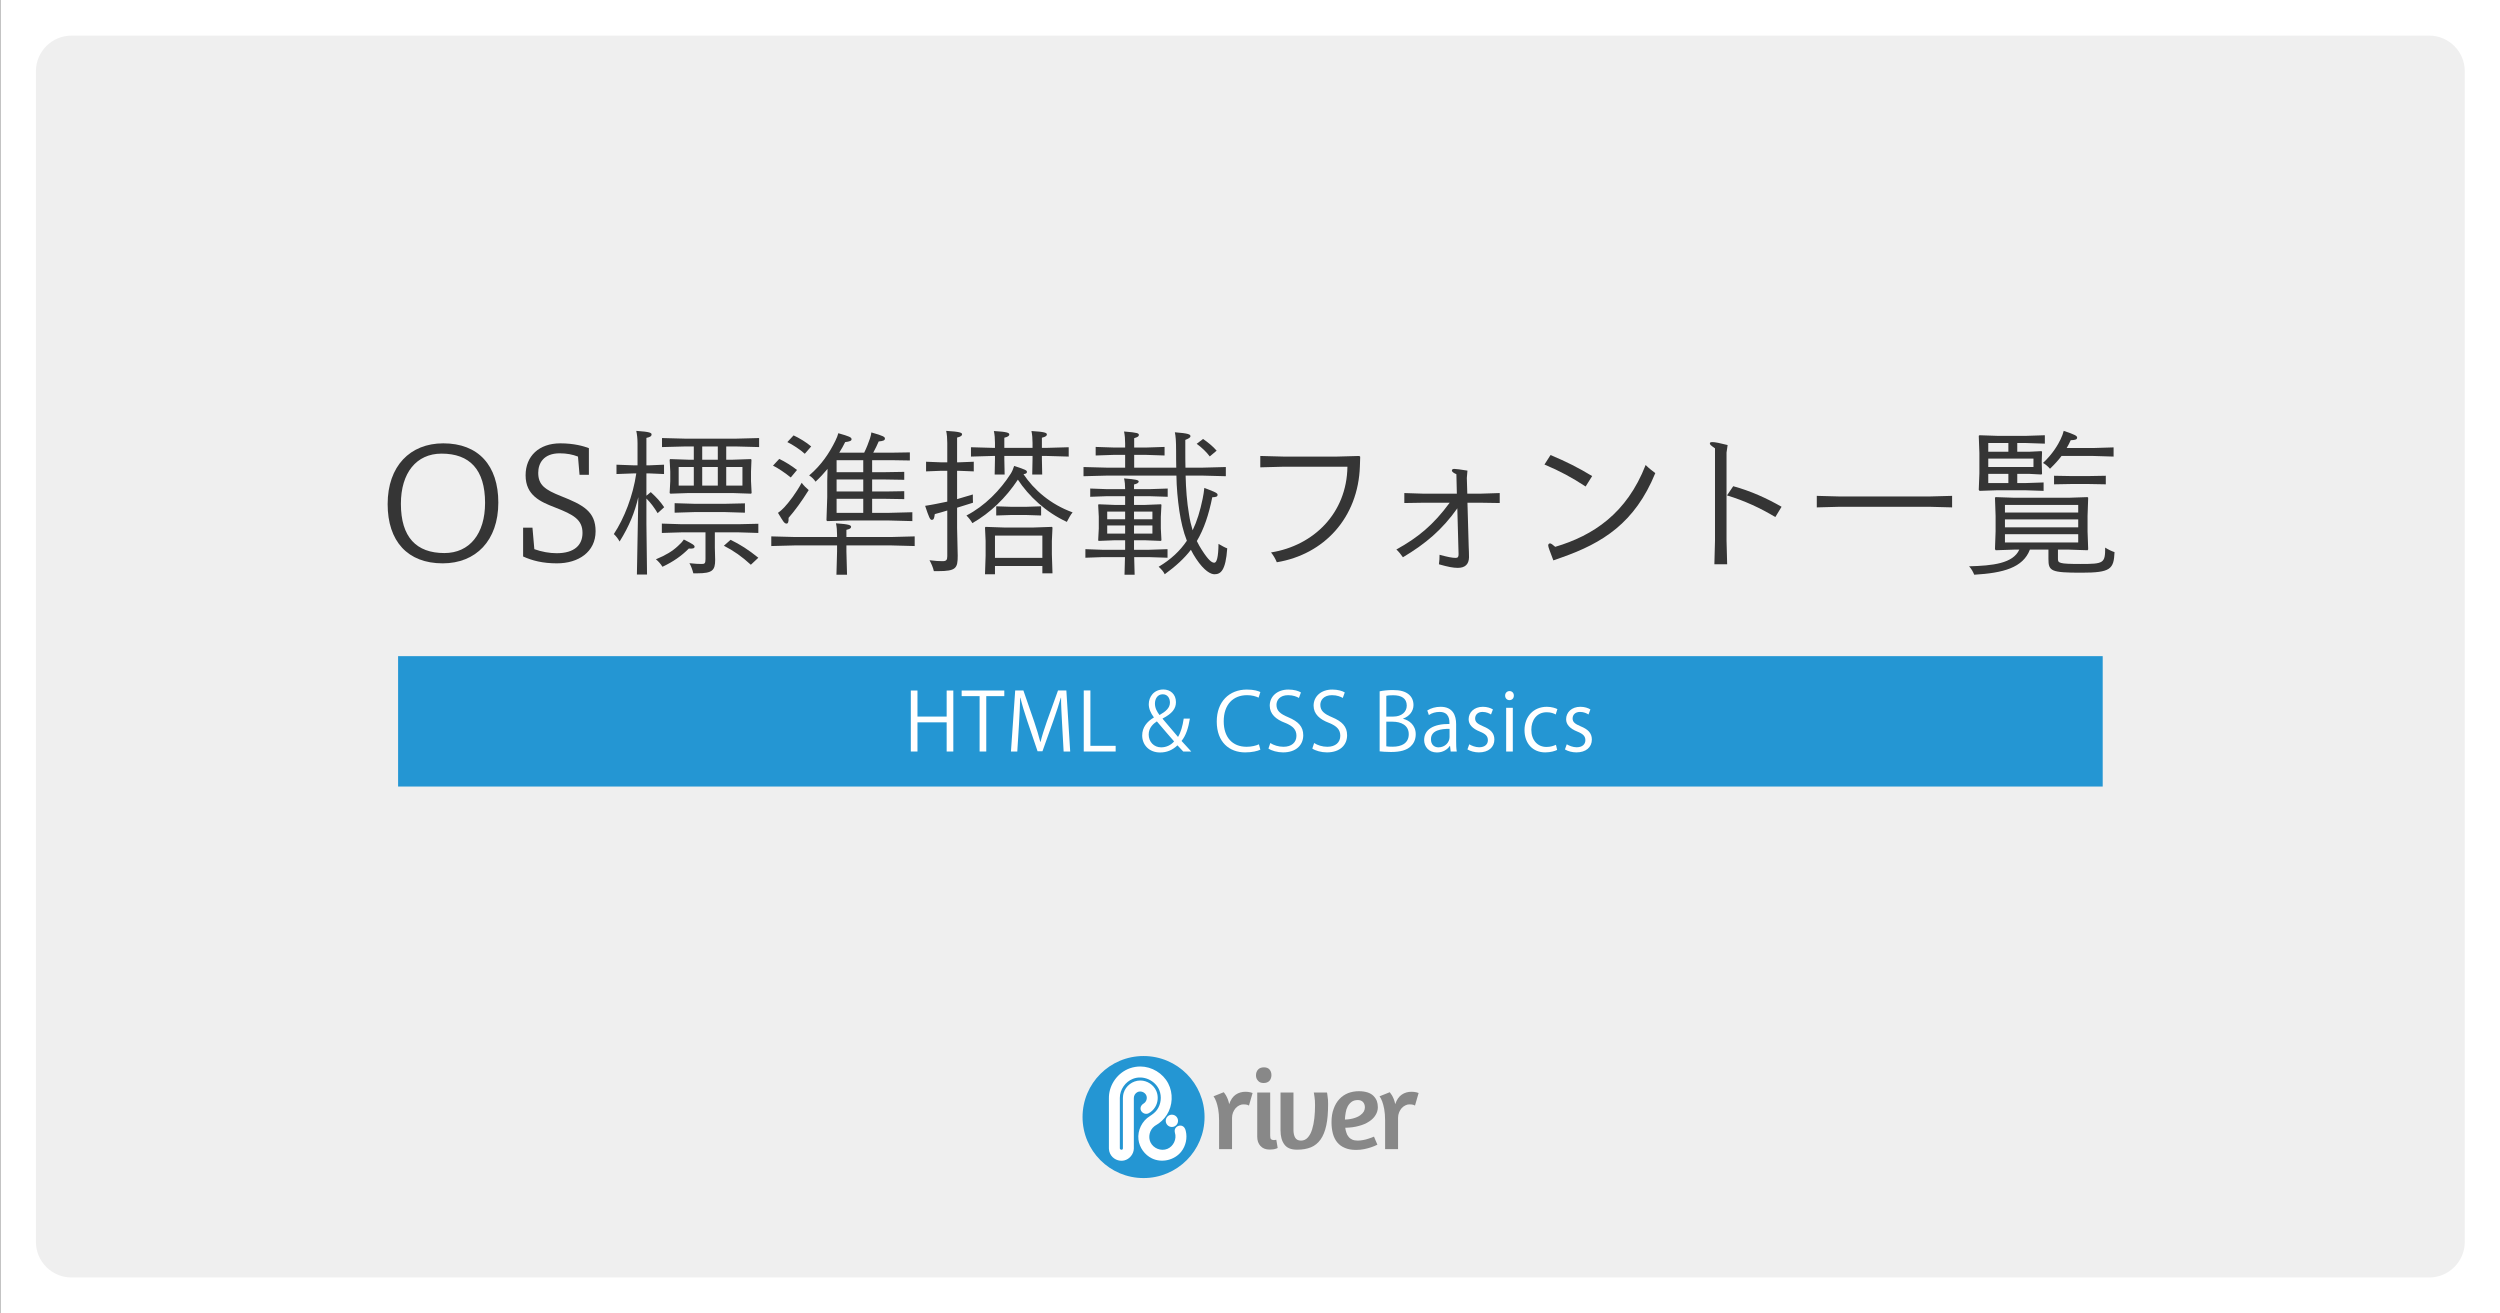 <?xml version="1.0" encoding="UTF-8" standalone="no"?> <svg xmlns="http://www.w3.org/2000/svg" xmlns:xlink="http://www.w3.org/1999/xlink" xmlns:serif="http://www.serif.com/" width="1123" height="590" viewBox="0 0 1123 590" version="1.1" xml:space="preserve" style="fill-rule:evenodd;clip-rule:evenodd;stroke-linejoin:round;stroke-miterlimit:2;"><rect x="0" y="0" width="1123" height="590" fill="#808080" stroke="none"/><g transform="matrix(1,0,0,1,-1300,0)"><g id="preinstalled-fonts-by-os" transform="matrix(1.404,0,0,1.229,106.813,0)"><rect x="850" y="0" width="800" height="480" style="fill:white;"></rect><g><g transform="matrix(0.995,0,0,1.002,454.386,3.998)"><path d="M1190,21.989C1190,14.82 1184.87,9 1178.55,9L420.454,9C414.132,9 409,14.82 409,21.989L409,449.011C409,456.18 414.132,462 420.454,462L1178.55,462C1184.87,462 1190,456.18 1190,449.011L1190,21.989Z" style="fill:rgb(239,239,239);"></path></g><g transform="matrix(1.076,0,0,1.229,428.851,-54.306)"><g transform="matrix(46.351,0,0,46.351,503.281,211.261)"><path d="M0.427,-0.76C0.214,-0.76 0.07,-0.614 0.07,-0.37C0.07,-0.132 0.198,0.01 0.423,0.01C0.636,0.01 0.78,-0.136 0.78,-0.38C0.78,-0.618 0.652,-0.76 0.427,-0.76ZM0.434,-0.056C0.254,-0.056 0.155,-0.158 0.155,-0.372C0.155,-0.57 0.254,-0.694 0.416,-0.694C0.596,-0.694 0.695,-0.592 0.695,-0.378C0.695,-0.18 0.596,-0.056 0.434,-0.056Z" style="fill:rgb(53,53,53);fill-rule:nonzero;"></path></g><g transform="matrix(46.351,0,0,46.351,543.607,211.261)"><path d="M0.431,-0.558L0.491,-0.558L0.491,-0.729C0.458,-0.742 0.394,-0.76 0.308,-0.76C0.171,-0.76 0.085,-0.678 0.085,-0.555C0.085,-0.426 0.18,-0.385 0.273,-0.349C0.394,-0.302 0.45,-0.27 0.45,-0.185C0.45,-0.109 0.4,-0.055 0.284,-0.055C0.239,-0.055 0.188,-0.064 0.141,-0.081L0.129,-0.219L0.069,-0.219L0.069,-0.034C0.126,-0.008 0.194,0.01 0.286,0.01C0.424,0.01 0.534,-0.063 0.534,-0.196C0.534,-0.323 0.454,-0.365 0.313,-0.421C0.21,-0.462 0.166,-0.492 0.166,-0.571C0.166,-0.632 0.2,-0.696 0.304,-0.696C0.349,-0.696 0.388,-0.688 0.421,-0.675L0.431,-0.558Z" style="fill:rgb(53,53,53);fill-rule:nonzero;"></path></g><g transform="matrix(46.351,0,0,46.351,572.391,211.261)"><path d="M0.794,-0.441L0.91,-0.437L0.914,-0.441L0.91,-0.518L0.91,-0.579L0.913,-0.655L0.909,-0.659L0.793,-0.655L0.751,-0.655L0.751,-0.74L0.812,-0.74L0.962,-0.736L0.962,-0.794L0.812,-0.79L0.489,-0.79L0.339,-0.794L0.339,-0.736L0.489,-0.74L0.543,-0.74L0.543,-0.655L0.508,-0.655L0.392,-0.659L0.388,-0.655L0.392,-0.579L0.392,-0.517L0.388,-0.441L0.393,-0.437L0.508,-0.441L0.794,-0.441ZM0.543,-0.489L0.446,-0.489L0.446,-0.608L0.543,-0.608L0.543,-0.489ZM0.751,-0.489L0.751,-0.608L0.855,-0.608L0.855,-0.489L0.751,-0.489ZM0.597,-0.655L0.597,-0.74L0.697,-0.74L0.697,-0.655L0.597,-0.655ZM0.597,-0.608L0.697,-0.608L0.697,-0.489L0.597,-0.489L0.597,-0.608ZM0.178,0.082L0.243,0.082L0.239,-0.242L0.239,-0.406C0.268,-0.377 0.289,-0.348 0.311,-0.312L0.353,-0.35C0.328,-0.387 0.305,-0.412 0.267,-0.447L0.239,-0.424L0.239,-0.567L0.26,-0.567L0.352,-0.563L0.352,-0.623L0.26,-0.619L0.239,-0.619L0.239,-0.795C0.263,-0.8 0.272,-0.806 0.272,-0.817C0.272,-0.827 0.263,-0.834 0.174,-0.84C0.179,-0.816 0.182,-0.79 0.182,-0.761L0.182,-0.619L0.155,-0.619L0.047,-0.623L0.047,-0.563L0.155,-0.567L0.174,-0.567C0.153,-0.423 0.097,-0.279 0.03,-0.178C0.045,-0.164 0.057,-0.148 0.067,-0.13C0.13,-0.231 0.164,-0.317 0.187,-0.415L0.178,0.082ZM0.55,-0.319L0.741,-0.319L0.871,-0.315L0.871,-0.375L0.741,-0.372L0.55,-0.372L0.42,-0.376L0.42,-0.315L0.55,-0.319ZM0.736,-0.103C0.8,-0.07 0.851,-0.034 0.909,0.019L0.957,-0.026C0.891,-0.079 0.842,-0.11 0.779,-0.141L0.736,-0.103ZM0.678,-0.189L0.827,-0.189L0.957,-0.185L0.957,-0.244L0.827,-0.241L0.468,-0.241L0.338,-0.245L0.338,-0.185L0.468,-0.189L0.618,-0.189L0.618,-0.018C0.618,0.01 0.613,0.014 0.594,0.014C0.571,0.014 0.553,0.013 0.515,0.009C0.526,0.028 0.534,0.051 0.54,0.074L0.565,0.074C0.662,0.074 0.68,0.055 0.68,-0.012L0.678,-0.091L0.678,-0.189ZM0.441,-0.101C0.406,-0.068 0.363,-0.042 0.3,-0.016C0.316,-0.003 0.33,0.013 0.342,0.032C0.41,-0 0.465,-0.038 0.511,-0.085C0.536,-0.083 0.548,-0.086 0.548,-0.097C0.548,-0.106 0.537,-0.114 0.479,-0.143C0.469,-0.128 0.46,-0.118 0.441,-0.101Z" style="fill:rgb(53,53,53);fill-rule:nonzero;"></path></g><g transform="matrix(46.351,0,0,46.351,618.743,211.261)"><path d="M0.687,-0.314L0.687,-0.404L0.773,-0.404L0.893,-0.402L0.893,-0.453L0.773,-0.451L0.687,-0.451L0.687,-0.528L0.773,-0.528L0.893,-0.526L0.893,-0.577L0.773,-0.575L0.687,-0.575L0.687,-0.652L0.809,-0.652L0.929,-0.65L0.929,-0.702L0.809,-0.7L0.694,-0.7C0.708,-0.725 0.718,-0.747 0.729,-0.772C0.759,-0.775 0.769,-0.779 0.769,-0.791C0.769,-0.801 0.76,-0.808 0.682,-0.83C0.681,-0.819 0.678,-0.806 0.673,-0.791C0.664,-0.765 0.652,-0.732 0.636,-0.7L0.476,-0.7C0.491,-0.723 0.503,-0.746 0.514,-0.768C0.541,-0.771 0.555,-0.776 0.555,-0.786C0.555,-0.799 0.54,-0.805 0.47,-0.825C0.467,-0.812 0.46,-0.794 0.451,-0.776C0.413,-0.699 0.363,-0.622 0.283,-0.554C0.3,-0.544 0.315,-0.528 0.324,-0.514C0.351,-0.539 0.377,-0.567 0.401,-0.596L0.399,-0.519L0.399,-0.415L0.394,-0.266L0.399,-0.261L0.544,-0.265L0.795,-0.265L0.945,-0.261L0.945,-0.318L0.795,-0.314L0.687,-0.314ZM0.63,-0.314L0.459,-0.314L0.459,-0.404L0.63,-0.404L0.63,-0.314ZM0.459,-0.451L0.459,-0.528L0.63,-0.528L0.63,-0.451L0.459,-0.451ZM0.459,-0.575L0.459,-0.652L0.63,-0.652L0.63,-0.575L0.459,-0.575ZM0.462,-0.105L0.462,-0.065L0.458,0.083L0.526,0.083L0.522,-0.065L0.522,-0.105L0.81,-0.105L0.96,-0.101L0.96,-0.163L0.81,-0.159L0.522,-0.159L0.522,-0.205C0.543,-0.21 0.552,-0.215 0.552,-0.224C0.552,-0.234 0.542,-0.241 0.455,-0.247C0.46,-0.223 0.462,-0.201 0.462,-0.172L0.462,-0.159L0.19,-0.159L0.04,-0.163L0.04,-0.101L0.19,-0.105L0.462,-0.105ZM0.205,-0.589C0.174,-0.614 0.124,-0.645 0.091,-0.66L0.051,-0.617C0.081,-0.603 0.132,-0.568 0.165,-0.541L0.205,-0.589ZM0.083,-0.314C0.115,-0.261 0.123,-0.245 0.138,-0.245C0.147,-0.245 0.152,-0.255 0.151,-0.282C0.191,-0.328 0.234,-0.386 0.28,-0.46C0.266,-0.472 0.248,-0.489 0.235,-0.507C0.197,-0.438 0.153,-0.381 0.123,-0.349C0.106,-0.331 0.097,-0.324 0.083,-0.314ZM0.296,-0.74C0.265,-0.767 0.216,-0.796 0.183,-0.811L0.143,-0.768C0.173,-0.754 0.226,-0.72 0.255,-0.693L0.296,-0.74Z" style="fill:rgb(53,53,53);fill-rule:nonzero;"></path></g><g transform="matrix(46.351,0,0,46.351,665.094,211.261)"><path d="M0.658,-0.562C0.677,-0.565 0.68,-0.57 0.68,-0.577C0.68,-0.586 0.673,-0.591 0.598,-0.615C0.592,-0.596 0.585,-0.579 0.576,-0.565C0.509,-0.46 0.41,-0.358 0.292,-0.297C0.307,-0.282 0.321,-0.264 0.33,-0.248C0.445,-0.314 0.544,-0.409 0.622,-0.527C0.69,-0.423 0.801,-0.318 0.936,-0.256C0.947,-0.277 0.96,-0.302 0.973,-0.317C0.83,-0.369 0.725,-0.462 0.658,-0.562ZM0.169,-0.386C0.145,-0.381 0.12,-0.376 0.095,-0.371C0.072,-0.367 0.055,-0.363 0.027,-0.359C0.051,-0.286 0.059,-0.269 0.069,-0.269C0.082,-0.269 0.085,-0.277 0.089,-0.306C0.116,-0.313 0.143,-0.321 0.169,-0.329L0.169,-0.036C0.169,-0.013 0.164,-0.004 0.139,-0.004C0.117,-0.004 0.093,-0.005 0.055,-0.01C0.066,0.009 0.078,0.037 0.083,0.06L0.11,0.06C0.226,0.06 0.236,0.041 0.236,-0.039L0.232,-0.218L0.232,-0.347C0.267,-0.358 0.301,-0.368 0.334,-0.379C0.333,-0.396 0.333,-0.414 0.333,-0.432C0.296,-0.421 0.263,-0.411 0.232,-0.402L0.232,-0.584L0.239,-0.584L0.339,-0.58L0.339,-0.642L0.239,-0.638L0.232,-0.638L0.232,-0.797C0.257,-0.803 0.264,-0.81 0.264,-0.818C0.264,-0.828 0.25,-0.835 0.162,-0.84C0.167,-0.816 0.169,-0.792 0.169,-0.763L0.169,-0.638L0.133,-0.638L0.033,-0.642L0.033,-0.58L0.133,-0.584L0.169,-0.584L0.169,-0.386ZM0.475,-0.731L0.461,-0.731L0.321,-0.735L0.321,-0.675L0.461,-0.679L0.475,-0.679L0.475,-0.66L0.473,-0.56L0.537,-0.56L0.535,-0.66L0.535,-0.679L0.716,-0.679L0.716,-0.66L0.714,-0.56L0.778,-0.56L0.776,-0.66L0.776,-0.679L0.808,-0.679L0.948,-0.675L0.948,-0.735L0.808,-0.731L0.776,-0.731L0.776,-0.796C0.801,-0.802 0.808,-0.809 0.808,-0.817C0.808,-0.827 0.796,-0.834 0.709,-0.839C0.714,-0.815 0.716,-0.791 0.716,-0.762L0.716,-0.731L0.535,-0.731L0.535,-0.796C0.56,-0.802 0.567,-0.809 0.567,-0.817C0.567,-0.827 0.555,-0.834 0.468,-0.839C0.473,-0.815 0.475,-0.791 0.475,-0.762L0.475,-0.731ZM0.779,0.027L0.779,0.074L0.844,0.074L0.84,-0.048L0.84,-0.134L0.844,-0.22L0.84,-0.224L0.724,-0.22L0.531,-0.22L0.415,-0.224L0.411,-0.22L0.415,-0.134L0.415,-0.04L0.411,0.08L0.475,0.08L0.475,0.027L0.779,0.027ZM0.779,-0.025L0.475,-0.025L0.475,-0.168L0.779,-0.168L0.779,-0.025ZM0.573,-0.3L0.681,-0.3L0.771,-0.297L0.771,-0.356L0.681,-0.353L0.573,-0.353L0.483,-0.356L0.483,-0.297L0.573,-0.3Z" style="fill:rgb(53,53,53);fill-rule:nonzero;"></path></g><g transform="matrix(46.351,0,0,46.351,711.445,211.261)"><path d="M0.44,-0.138L0.539,-0.134L0.543,-0.138L0.539,-0.214L0.539,-0.289L0.543,-0.366L0.539,-0.369L0.44,-0.365L0.367,-0.365L0.367,-0.421L0.463,-0.421L0.583,-0.417L0.583,-0.47L0.463,-0.466L0.367,-0.466L0.367,-0.496C0.388,-0.501 0.397,-0.507 0.397,-0.515C0.397,-0.524 0.381,-0.529 0.303,-0.535C0.308,-0.514 0.31,-0.493 0.31,-0.466L0.196,-0.466L0.086,-0.47L0.086,-0.417L0.196,-0.421L0.31,-0.421L0.31,-0.365L0.24,-0.365L0.141,-0.369L0.137,-0.366L0.141,-0.289L0.141,-0.214L0.137,-0.137L0.141,-0.134L0.239,-0.138L0.31,-0.138L0.31,-0.077L0.165,-0.077L0.055,-0.081L0.055,-0.026L0.165,-0.03L0.309,-0.03L0.306,0.083L0.371,0.083L0.368,-0.03L0.462,-0.03L0.582,-0.026L0.582,-0.081L0.462,-0.077L0.367,-0.077L0.367,-0.138L0.44,-0.138ZM0.485,-0.181L0.367,-0.181L0.367,-0.233L0.485,-0.233L0.485,-0.181ZM0.31,-0.181L0.195,-0.181L0.195,-0.233L0.31,-0.233L0.31,-0.181ZM0.367,-0.322L0.485,-0.322L0.485,-0.273L0.367,-0.273L0.367,-0.322ZM0.31,-0.322L0.31,-0.273L0.195,-0.273L0.195,-0.322L0.31,-0.322ZM0.769,-0.757C0.802,-0.733 0.832,-0.704 0.853,-0.676L0.897,-0.713C0.872,-0.742 0.839,-0.768 0.81,-0.788L0.769,-0.757ZM0.31,-0.604L0.193,-0.604L0.043,-0.608L0.043,-0.549L0.193,-0.553L0.639,-0.553C0.64,-0.477 0.647,-0.401 0.658,-0.325C0.668,-0.261 0.682,-0.196 0.706,-0.135C0.662,-0.07 0.604,-0.015 0.525,0.032C0.544,0.049 0.556,0.063 0.564,0.08C0.634,0.029 0.689,-0.021 0.732,-0.077C0.742,-0.057 0.753,-0.038 0.765,-0.02C0.818,0.06 0.86,0.08 0.883,0.08C0.923,0.08 0.955,0.057 0.965,-0.086C0.951,-0.091 0.929,-0.103 0.909,-0.115C0.908,-0.031 0.898,0.006 0.882,0.006C0.866,0.006 0.845,-0.009 0.802,-0.076C0.79,-0.094 0.78,-0.113 0.77,-0.133C0.816,-0.211 0.846,-0.3 0.869,-0.414C0.894,-0.415 0.903,-0.418 0.903,-0.43C0.903,-0.44 0.891,-0.447 0.818,-0.474C0.816,-0.451 0.812,-0.428 0.807,-0.403C0.791,-0.326 0.771,-0.26 0.743,-0.202C0.733,-0.235 0.725,-0.269 0.72,-0.303C0.706,-0.385 0.7,-0.469 0.698,-0.553L0.806,-0.553L0.956,-0.549L0.956,-0.608L0.806,-0.604L0.697,-0.604C0.696,-0.638 0.696,-0.674 0.696,-0.712L0.696,-0.782C0.718,-0.791 0.729,-0.797 0.729,-0.806C0.729,-0.817 0.718,-0.824 0.629,-0.831C0.634,-0.807 0.637,-0.778 0.637,-0.709C0.637,-0.672 0.637,-0.637 0.638,-0.604L0.368,-0.604L0.368,-0.686L0.443,-0.686L0.563,-0.682L0.563,-0.737L0.443,-0.733L0.368,-0.733L0.368,-0.793C0.393,-0.801 0.398,-0.805 0.398,-0.814C0.398,-0.824 0.392,-0.829 0.303,-0.836C0.308,-0.812 0.31,-0.788 0.31,-0.759L0.31,-0.733L0.241,-0.733L0.121,-0.737L0.121,-0.682L0.238,-0.686L0.31,-0.686L0.31,-0.604Z" style="fill:rgb(53,53,53);fill-rule:nonzero;"></path></g><g transform="matrix(46.351,0,0,46.351,757.797,211.261)"><path d="M0.818,-0.674L0.812,-0.679L0.667,-0.675L0.328,-0.675L0.177,-0.679L0.177,-0.606L0.328,-0.61L0.736,-0.61C0.732,-0.312 0.52,-0.104 0.246,-0.06C0.262,-0.04 0.274,-0.019 0.283,0.003C0.586,-0.047 0.805,-0.282 0.816,-0.613L0.818,-0.674Z" style="fill:rgb(53,53,53);fill-rule:nonzero;"></path></g><g transform="matrix(46.351,0,0,46.351,799.976,211.261)"><path d="M0.539,-0.048C0.539,-0.031 0.534,-0.025 0.52,-0.025C0.499,-0.025 0.468,-0.031 0.417,-0.045C0.417,-0.024 0.416,-0.004 0.413,0.016C0.472,0.033 0.505,0.039 0.534,0.039C0.581,0.039 0.605,0.016 0.606,-0.029C0.606,-0.052 0.605,-0.075 0.604,-0.098L0.596,-0.379L0.677,-0.379L0.803,-0.377L0.803,-0.441L0.677,-0.437L0.595,-0.437L0.592,-0.538L0.596,-0.585C0.551,-0.592 0.524,-0.596 0.512,-0.596C0.503,-0.596 0.496,-0.593 0.496,-0.585C0.496,-0.578 0.508,-0.569 0.525,-0.562L0.528,-0.437L0.316,-0.437L0.191,-0.441L0.191,-0.377L0.316,-0.379L0.482,-0.379C0.378,-0.237 0.278,-0.155 0.14,-0.079C0.155,-0.065 0.169,-0.048 0.182,-0.029C0.328,-0.116 0.434,-0.206 0.531,-0.343L0.539,-0.048Z" style="fill:rgb(53,53,53);fill-rule:nonzero;"></path></g><g transform="matrix(46.351,0,0,46.351,843.083,211.261)"><path d="M0.16,-0.624C0.26,-0.582 0.339,-0.539 0.424,-0.483L0.466,-0.55C0.379,-0.603 0.297,-0.644 0.199,-0.685L0.16,-0.624ZM0.271,-0.028C0.532,-0.12 0.74,-0.248 0.871,-0.569C0.85,-0.585 0.83,-0.6 0.809,-0.621C0.688,-0.31 0.472,-0.168 0.229,-0.096C0.212,-0.111 0.202,-0.118 0.196,-0.118C0.189,-0.118 0.184,-0.113 0.184,-0.105C0.184,-0.095 0.194,-0.07 0.217,-0.009L0.271,-0.028Z" style="fill:rgb(53,53,53);fill-rule:nonzero;"></path></g><g transform="matrix(46.351,0,0,46.351,884.336,211.261)"><path d="M0.364,-0.136L0.36,0.016L0.442,0.016L0.438,-0.136L0.438,-0.701L0.445,-0.749C0.398,-0.761 0.365,-0.768 0.348,-0.768C0.336,-0.768 0.331,-0.765 0.331,-0.761C0.331,-0.752 0.335,-0.748 0.364,-0.728L0.364,-0.136ZM0.791,-0.353C0.697,-0.407 0.594,-0.454 0.481,-0.485L0.441,-0.426C0.556,-0.391 0.656,-0.344 0.751,-0.287L0.791,-0.353Z" style="fill:rgb(53,53,53);fill-rule:nonzero;"></path></g><g transform="matrix(46.351,0,0,46.351,928.37,211.261)"><path d="M0.217,-0.353L0.785,-0.353L0.935,-0.349L0.935,-0.423L0.785,-0.419L0.217,-0.419L0.067,-0.423L0.067,-0.349L0.217,-0.353Z" style="fill:rgb(53,53,53);fill-rule:nonzero;"></path></g><g transform="matrix(46.351,0,0,46.351,975.185,211.261)"><path d="M0.32,-0.411L0.204,-0.415L0.2,-0.411L0.204,-0.295L0.204,-0.194L0.2,-0.081L0.205,-0.074L0.32,-0.078L0.356,-0.078C0.316,0.011 0.185,0.025 0.034,0.029C0.049,0.045 0.059,0.064 0.067,0.083C0.253,0.072 0.38,0.038 0.424,-0.078L0.543,-0.078L0.543,-0.018C0.543,0.06 0.559,0.07 0.755,0.07C0.944,0.07 0.962,0.046 0.967,-0.062C0.948,-0.068 0.924,-0.08 0.907,-0.091C0.907,0.009 0.898,0.014 0.751,0.014C0.608,0.014 0.604,0.008 0.604,-0.02L0.604,-0.078L0.678,-0.078L0.794,-0.074L0.798,-0.08L0.794,-0.194L0.794,-0.295L0.798,-0.411L0.794,-0.415L0.678,-0.411L0.32,-0.411ZM0.264,-0.365L0.734,-0.365L0.734,-0.316L0.264,-0.316L0.264,-0.365ZM0.264,-0.272L0.734,-0.272L0.734,-0.221L0.264,-0.221L0.264,-0.272ZM0.264,-0.177L0.734,-0.177L0.734,-0.124L0.264,-0.124L0.264,-0.177ZM0.343,-0.706L0.343,-0.762L0.4,-0.762L0.52,-0.758L0.52,-0.812L0.4,-0.808L0.216,-0.808L0.1,-0.812L0.096,-0.808L0.1,-0.699L0.1,-0.567L0.096,-0.462L0.101,-0.455L0.216,-0.459L0.392,-0.459L0.512,-0.455L0.512,-0.509L0.392,-0.505L0.343,-0.505L0.343,-0.564L0.422,-0.564L0.498,-0.56L0.502,-0.564L0.5,-0.637L0.5,-0.643L0.502,-0.706L0.498,-0.71L0.418,-0.706L0.343,-0.706ZM0.286,-0.706L0.157,-0.706L0.157,-0.762L0.286,-0.762L0.286,-0.706ZM0.286,-0.564L0.286,-0.505L0.157,-0.505L0.157,-0.564L0.286,-0.564ZM0.157,-0.662L0.447,-0.662L0.447,-0.608L0.157,-0.608L0.157,-0.662ZM0.689,-0.499L0.801,-0.499L0.911,-0.497L0.911,-0.552L0.801,-0.55L0.689,-0.55L0.579,-0.552L0.579,-0.497L0.689,-0.499ZM0.66,-0.73C0.67,-0.746 0.678,-0.763 0.686,-0.78C0.719,-0.781 0.726,-0.786 0.727,-0.796C0.728,-0.808 0.713,-0.816 0.641,-0.84C0.636,-0.821 0.631,-0.807 0.621,-0.786C0.605,-0.752 0.569,-0.69 0.508,-0.634C0.523,-0.626 0.538,-0.614 0.553,-0.597C0.582,-0.625 0.607,-0.652 0.627,-0.679L0.831,-0.679L0.961,-0.675L0.961,-0.734L0.831,-0.73L0.66,-0.73Z" style="fill:rgb(53,53,53);fill-rule:nonzero;"></path></g></g><g transform="matrix(0.673,0,0,0.769,1169.28,375.208)"><g transform="matrix(0.58,0,0,0.58,40,14)"><g transform="matrix(2.062,0,0,2.062,-51.362,-152.271)"><circle cx="49.161" cy="98.101" r="24.25" style="fill:rgb(36,150,211);"></circle></g><g transform="matrix(0.28,0,0,0.28,-1108.62,-1461.03)"><path d="M4036.6,5339.22C4036.57,5338.23 4036.58,5337.23 4036.63,5336.22C4038.32,5300.08 4063.04,5266.17 4097.95,5253.85C4107.85,5250.36 4118.4,5248.62 4128.83,5248.64C4161.97,5248.83 4194.49,5268.09 4210.19,5298.26C4224.97,5326.66 4223.56,5362.8 4206.06,5390.15C4198.02,5402.72 4186.77,5413.35 4173.92,5420.66C4173.55,5420.87 4173.18,5421.06 4172.79,5421.24C4171.57,5422.11 4170.35,5422.96 4169.22,5423.85C4155.72,5434.54 4150.78,5454.79 4158.25,5470.53C4166.52,5487.94 4188.92,5497.64 4208.03,5489.55C4225.49,5482.17 4235.66,5460.87 4229.7,5442.19C4229.7,5442.19 4228.44,5437.16 4229.47,5433.25C4231.95,5423.82 4244.36,5418.32 4253.18,5423.61C4257.82,5426.4 4260.16,5431.64 4261.55,5437.29C4266.64,5458.09 4261.62,5481.14 4248.25,5497.93C4228.63,5522.59 4191.75,5531.71 4162.5,5517.61C4141.32,5507.4 4125.9,5485.99 4123.07,5462.59C4119.84,5435.82 4133.36,5407.9 4156.6,5393.74C4156.66,5393.69 4156.73,5393.65 4156.8,5393.61C4164.55,5388.61 4172.08,5382.9 4177.45,5375.35C4189.08,5359.01 4191.74,5336.68 4184.09,5317.98C4172.56,5289.76 4137.61,5272.75 4106.88,5284.66C4084.6,5293.3 4068.62,5316.16 4068.52,5340.44C4068.52,5340.44 4068.52,5340.47 4068.52,5340.53L4068.52,5340.77L4068.52,5488C4068.52,5488.1 4068.51,5488.2 4068.51,5488.29C4068.53,5488.43 4068.55,5488.56 4068.56,5488.7C4069.13,5492.81 4077.51,5494.31 4077.52,5488.04L4077.52,5488.03L4077.52,5488L4077.52,5340.77C4077.56,5339.53 4077.62,5338.73 4077.71,5338.12C4077.73,5334.18 4078.46,5330.03 4079.64,5326.08C4085.79,5305.42 4105.65,5289.86 4128.19,5289.64C4128.52,5289.64 4128.52,5289.64 4128.86,5289.64C4148.51,5289.83 4167.31,5302.05 4175.26,5320.21C4181.85,5335.27 4180.6,5353.49 4171.83,5367.57C4167.03,5375.28 4160.26,5381.86 4152.07,5385.87C4142.21,5390.7 4128.08,5382.41 4129.08,5370.2C4129.54,5364.6 4133.41,5359.85 4138.29,5356.93C4145.79,5352.37 4149.52,5342.4 4146.29,5333.89C4142.59,5324.13 4129.97,5318.85 4120.3,5323.51C4113.91,5326.58 4109.54,5333.36 4109.52,5340.67L4109.52,5340.7L4109.52,5340.77L4109.52,5488C4109.52,5488.09 4109.52,5488.17 4109.51,5488.26C4109.52,5488.51 4109.52,5488.76 4109.51,5489.01C4109.1,5505.07 4096.77,5520.15 4081.04,5523.69C4065.01,5527.29 4047.18,5519.23 4039.85,5503.31C4037.91,5499.09 4036.68,5494.31 4036.62,5489.77C4036.54,5489.04 4036.55,5488.8 4036.52,5488L4036.52,5340.77C4036.54,5340.05 4036.54,5339.78 4036.6,5339.22ZM4220.9,5389.66C4230.83,5389.66 4238.9,5397.73 4238.9,5407.66C4238.9,5417.6 4230.83,5425.66 4220.9,5425.66C4210.96,5425.66 4202.9,5417.6 4202.9,5407.66C4202.9,5397.73 4210.96,5389.66 4220.9,5389.66Z" style="fill:white;fill-rule:nonzero;"></path></g></g><g transform="matrix(1.244,0,0,1.244,-58.029,-7.13)"><g transform="matrix(43.398,0,0,43.398,127.77,52.558)"><path d="M0.288,-0.394C0.276,-0.394 0.264,-0.391 0.252,-0.385C0.24,-0.379 0.229,-0.371 0.22,-0.361C0.211,-0.35 0.203,-0.338 0.197,-0.323C0.191,-0.308 0.188,-0.292 0.188,-0.274L0.188,-0L0.074,-0L0.074,-0.252C0.074,-0.292 0.071,-0.325 0.066,-0.353C0.061,-0.38 0.055,-0.401 0.049,-0.418C0.042,-0.437 0.034,-0.453 0.025,-0.465L0.115,-0.501C0.121,-0.494 0.127,-0.485 0.134,-0.474C0.139,-0.465 0.145,-0.454 0.15,-0.441C0.155,-0.428 0.16,-0.413 0.163,-0.396C0.176,-0.435 0.196,-0.463 0.221,-0.48C0.246,-0.497 0.275,-0.505 0.307,-0.505C0.322,-0.505 0.337,-0.503 0.35,-0.5C0.363,-0.496 0.37,-0.494 0.369,-0.494L0.337,-0.383C0.338,-0.383 0.334,-0.385 0.326,-0.389C0.317,-0.392 0.305,-0.394 0.288,-0.394Z" style="fill:rgb(136,136,136);fill-rule:nonzero;"></path></g><g transform="matrix(43.398,0,0,43.398,142.915,52.558)"><path d="M0.17,0.004C0.135,0.004 0.108,-0.007 0.089,-0.028C0.07,-0.049 0.061,-0.076 0.061,-0.109L0.061,-0.498L0.175,-0.498L0.175,-0.119C0.175,-0.104 0.177,-0.093 0.182,-0.088C0.187,-0.083 0.194,-0.08 0.203,-0.08L0.212,-0.08C0.215,-0.08 0.217,-0.08 0.22,-0.081C0.223,-0.081 0.226,-0.081 0.229,-0.082L0.241,-0.01C0.236,-0.007 0.23,-0.005 0.223,-0.003C0.217,-0.001 0.21,0.001 0.201,0.002C0.192,0.003 0.181,0.004 0.17,0.004ZM0.12,-0.72C0.141,-0.72 0.158,-0.714 0.169,-0.701C0.18,-0.688 0.186,-0.672 0.186,-0.652C0.186,-0.632 0.18,-0.615 0.169,-0.602C0.157,-0.589 0.14,-0.582 0.117,-0.582C0.096,-0.582 0.079,-0.588 0.068,-0.602C0.056,-0.615 0.05,-0.63 0.05,-0.649C0.05,-0.67 0.056,-0.687 0.068,-0.7C0.079,-0.713 0.097,-0.72 0.12,-0.72Z" style="fill:rgb(136,136,136);fill-rule:nonzero;"></path></g><g transform="matrix(43.398,0,0,43.398,151.855,52.558)"><path d="M0.469,-0.498L0.471,-0.49C0.472,-0.484 0.473,-0.476 0.474,-0.467C0.475,-0.457 0.476,-0.446 0.478,-0.434C0.479,-0.421 0.479,-0.409 0.479,-0.396C0.479,-0.322 0.474,-0.26 0.463,-0.209C0.452,-0.158 0.435,-0.116 0.413,-0.085C0.39,-0.053 0.362,-0.03 0.328,-0.016C0.293,-0.002 0.253,0.005 0.206,0.005C0.153,0.005 0.116,-0.01 0.094,-0.041C0.071,-0.071 0.06,-0.113 0.06,-0.166L0.06,-0.498L0.174,-0.498L0.174,-0.169C0.174,-0.141 0.179,-0.118 0.189,-0.101C0.199,-0.084 0.216,-0.075 0.24,-0.075C0.264,-0.075 0.284,-0.084 0.3,-0.102C0.316,-0.12 0.329,-0.143 0.338,-0.173C0.347,-0.202 0.354,-0.235 0.358,-0.272C0.362,-0.309 0.364,-0.346 0.364,-0.384C0.364,-0.398 0.364,-0.412 0.363,-0.426C0.362,-0.439 0.36,-0.451 0.359,-0.462C0.357,-0.473 0.356,-0.481 0.355,-0.488L0.353,-0.498L0.469,-0.498Z" style="fill:rgb(136,136,136);fill-rule:nonzero;"></path></g><g transform="matrix(43.398,0,0,43.398,172.426,52.558)"><path d="M0.035,-0.237C0.035,-0.282 0.041,-0.321 0.054,-0.355C0.066,-0.389 0.083,-0.418 0.105,-0.441C0.126,-0.464 0.152,-0.481 0.181,-0.493C0.21,-0.504 0.242,-0.51 0.276,-0.51C0.306,-0.51 0.331,-0.506 0.353,-0.499C0.374,-0.492 0.391,-0.482 0.404,-0.469C0.417,-0.456 0.427,-0.441 0.434,-0.424C0.44,-0.407 0.443,-0.388 0.443,-0.368C0.443,-0.344 0.436,-0.321 0.423,-0.3C0.41,-0.278 0.391,-0.259 0.366,-0.243C0.341,-0.226 0.31,-0.213 0.275,-0.204C0.24,-0.194 0.2,-0.189 0.156,-0.188C0.158,-0.173 0.161,-0.158 0.166,-0.145C0.17,-0.131 0.176,-0.119 0.185,-0.109C0.193,-0.098 0.204,-0.09 0.217,-0.084C0.23,-0.078 0.247,-0.075 0.267,-0.075C0.282,-0.075 0.297,-0.077 0.314,-0.08C0.331,-0.083 0.346,-0.087 0.36,-0.092C0.377,-0.097 0.393,-0.103 0.409,-0.11L0.439,-0.039C0.422,-0.03 0.403,-0.023 0.383,-0.016C0.366,-0.01 0.346,-0.005 0.323,-0C0.3,0.005 0.276,0.007 0.251,0.007C0.212,0.007 0.179,0.001 0.152,-0.011C0.125,-0.022 0.102,-0.039 0.085,-0.06C0.068,-0.081 0.055,-0.107 0.047,-0.137C0.039,-0.167 0.035,-0.2 0.035,-0.237ZM0.267,-0.432C0.245,-0.432 0.227,-0.427 0.213,-0.417C0.198,-0.406 0.187,-0.393 0.178,-0.377C0.169,-0.36 0.163,-0.342 0.16,-0.322C0.156,-0.301 0.154,-0.281 0.153,-0.26C0.185,-0.261 0.212,-0.266 0.235,-0.273C0.257,-0.28 0.275,-0.288 0.289,-0.299C0.303,-0.309 0.313,-0.32 0.32,-0.332C0.326,-0.344 0.329,-0.356 0.329,-0.368C0.329,-0.387 0.323,-0.403 0.312,-0.415C0.301,-0.426 0.286,-0.432 0.267,-0.432Z" style="fill:rgb(136,136,136);fill-rule:nonzero;"></path></g><g transform="matrix(43.398,0,0,43.398,191.217,52.558)"><path d="M0.288,-0.394C0.276,-0.394 0.264,-0.391 0.252,-0.385C0.24,-0.379 0.229,-0.371 0.22,-0.361C0.211,-0.35 0.203,-0.338 0.197,-0.323C0.191,-0.308 0.188,-0.292 0.188,-0.274L0.188,-0L0.074,-0L0.074,-0.252C0.074,-0.292 0.071,-0.325 0.066,-0.353C0.061,-0.38 0.055,-0.401 0.049,-0.418C0.042,-0.437 0.034,-0.453 0.025,-0.465L0.115,-0.501C0.121,-0.494 0.127,-0.485 0.134,-0.474C0.139,-0.465 0.145,-0.454 0.15,-0.441C0.155,-0.428 0.16,-0.413 0.163,-0.396C0.176,-0.435 0.196,-0.463 0.221,-0.48C0.246,-0.497 0.275,-0.505 0.307,-0.505C0.322,-0.505 0.337,-0.503 0.35,-0.5C0.363,-0.496 0.37,-0.494 0.369,-0.494L0.337,-0.383C0.338,-0.383 0.334,-0.385 0.326,-0.389C0.317,-0.392 0.305,-0.394 0.288,-0.394Z" style="fill:rgb(136,136,136);fill-rule:nonzero;"></path></g></g></g><g transform="matrix(1.076,0,0,1.229,-98.56,-74.928)"><g transform="matrix(1.293,0,0,1.108,267.954,-27.546)"><rect x="566" y="256" width="392" height="35" style="fill:rgb(36,150,211);"></rect></g><g transform="matrix(1,0,0,1,548.934,-55.601)"><g transform="matrix(23.838,0,0,23.838,601.289,340.066)"><path d="M0.615,-0.761L0.532,-0.761L0.532,-0.436L0.168,-0.436L0.168,-0.761L0.085,-0.761L0.085,-0L0.168,-0L0.168,-0.364L0.532,-0.364L0.532,-0L0.615,-0L0.615,-0.761Z" style="fill:white;fill-rule:nonzero;"></path></g><g transform="matrix(23.838,0,0,23.838,618.452,340.066)"><path d="M0.531,-0.761L-0.001,-0.761L-0.001,-0.691L0.223,-0.691L0.223,-0L0.306,-0L0.306,-0.691L0.531,-0.691L0.531,-0.761Z" style="fill:white;fill-rule:nonzero;"></path></g><g transform="matrix(23.838,0,0,23.838,631.539,340.066)"><path d="M0.756,-0.762L0.652,-0.762L0.513,-0.375C0.479,-0.277 0.453,-0.197 0.434,-0.12L0.431,-0.12C0.411,-0.199 0.386,-0.28 0.354,-0.375L0.22,-0.762L0.118,-0.762L0.065,-0L0.144,-0L0.165,-0.335C0.172,-0.452 0.178,-0.578 0.18,-0.671L0.183,-0.671C0.204,-0.583 0.233,-0.487 0.27,-0.377L0.397,-0.003L0.458,-0.003L0.594,-0.385C0.631,-0.491 0.662,-0.585 0.687,-0.671L0.69,-0.671C0.689,-0.593 0.697,-0.452 0.703,-0.343L0.722,-0L0.804,-0L0.756,-0.762Z" style="fill:white;fill-rule:nonzero;"></path></g><g transform="matrix(23.838,0,0,23.838,652.707,340.066)"><path d="M0.483,-0.071L0.168,-0.071L0.168,-0.762L0.085,-0.762L0.085,-0L0.483,-0L0.483,-0.071Z" style="fill:white;fill-rule:nonzero;"></path></g><g transform="matrix(23.838,0,0,23.838,671.277,340.066)"><path d="M0.553,-0.411C0.539,-0.317 0.517,-0.239 0.482,-0.182C0.428,-0.244 0.353,-0.332 0.29,-0.408L0.29,-0.412C0.41,-0.474 0.456,-0.536 0.456,-0.616C0.456,-0.715 0.386,-0.774 0.299,-0.774C0.181,-0.774 0.117,-0.682 0.117,-0.59C0.117,-0.535 0.141,-0.479 0.18,-0.427L0.18,-0.424C0.094,-0.373 0.035,-0.301 0.035,-0.2C0.035,-0.086 0.118,0.012 0.258,0.012C0.338,0.012 0.409,-0.014 0.475,-0.077C0.506,-0.044 0.526,-0.023 0.547,-0L0.647,-0C0.6,-0.052 0.563,-0.092 0.526,-0.132C0.581,-0.199 0.611,-0.295 0.63,-0.411L0.553,-0.411ZM0.272,-0.052C0.18,-0.052 0.116,-0.122 0.116,-0.212C0.116,-0.297 0.175,-0.348 0.218,-0.376C0.3,-0.278 0.385,-0.182 0.433,-0.126C0.393,-0.079 0.334,-0.052 0.272,-0.052ZM0.291,-0.714C0.355,-0.714 0.381,-0.661 0.381,-0.611C0.381,-0.544 0.33,-0.5 0.251,-0.455C0.22,-0.497 0.194,-0.541 0.194,-0.598C0.194,-0.656 0.225,-0.714 0.291,-0.714Z" style="fill:white;fill-rule:nonzero;"></path></g><g transform="matrix(23.838,0,0,23.838,693.303,340.066)"><path d="M0.567,-0.09C0.529,-0.072 0.472,-0.059 0.414,-0.059C0.236,-0.059 0.128,-0.177 0.128,-0.377C0.128,-0.587 0.246,-0.703 0.419,-0.703C0.479,-0.703 0.528,-0.689 0.563,-0.672L0.585,-0.742C0.561,-0.754 0.508,-0.773 0.417,-0.773C0.194,-0.773 0.041,-0.62 0.041,-0.374C0.041,-0.116 0.199,0.011 0.395,0.011C0.482,0.011 0.55,-0.006 0.585,-0.023L0.567,-0.09Z" style="fill:white;fill-rule:nonzero;"></path></g><g transform="matrix(23.838,0,0,23.838,708.583,340.066)"><path d="M0.45,-0.737C0.421,-0.755 0.366,-0.773 0.294,-0.773C0.155,-0.773 0.061,-0.688 0.061,-0.572C0.061,-0.467 0.139,-0.4 0.254,-0.357C0.353,-0.317 0.394,-0.271 0.394,-0.196C0.394,-0.114 0.334,-0.059 0.232,-0.059C0.17,-0.059 0.109,-0.079 0.068,-0.106L0.045,-0.037C0.083,-0.01 0.158,0.011 0.227,0.011C0.391,0.011 0.479,-0.082 0.479,-0.203C0.479,-0.312 0.416,-0.375 0.293,-0.427C0.191,-0.47 0.145,-0.508 0.145,-0.583C0.145,-0.638 0.185,-0.703 0.291,-0.703C0.355,-0.703 0.403,-0.682 0.425,-0.668L0.45,-0.737Z" style="fill:white;fill-rule:nonzero;"></path></g><g transform="matrix(23.838,0,0,23.838,721.622,340.066)"><path d="M0.45,-0.737C0.421,-0.755 0.366,-0.773 0.294,-0.773C0.155,-0.773 0.061,-0.688 0.061,-0.572C0.061,-0.467 0.139,-0.4 0.254,-0.357C0.353,-0.317 0.394,-0.271 0.394,-0.196C0.394,-0.114 0.334,-0.059 0.232,-0.059C0.17,-0.059 0.109,-0.079 0.068,-0.106L0.045,-0.037C0.083,-0.01 0.158,0.011 0.227,0.011C0.391,0.011 0.479,-0.082 0.479,-0.203C0.479,-0.312 0.416,-0.375 0.293,-0.427C0.191,-0.47 0.145,-0.508 0.145,-0.583C0.145,-0.638 0.185,-0.703 0.291,-0.703C0.355,-0.703 0.403,-0.682 0.425,-0.668L0.45,-0.737Z" style="fill:white;fill-rule:nonzero;"></path></g><g transform="matrix(23.838,0,0,23.838,740.693,340.066)"><path d="M0.378,-0.411C0.456,-0.439 0.507,-0.504 0.507,-0.579C0.507,-0.636 0.486,-0.68 0.45,-0.711C0.405,-0.749 0.343,-0.767 0.249,-0.767C0.187,-0.767 0.127,-0.76 0.085,-0.751L0.085,-0.002C0.116,0.001 0.163,0.006 0.226,0.006C0.341,0.006 0.423,-0.016 0.474,-0.066C0.509,-0.1 0.535,-0.148 0.535,-0.216C0.535,-0.331 0.45,-0.391 0.378,-0.408L0.378,-0.411ZM0.168,-0.436L0.168,-0.695C0.183,-0.699 0.209,-0.702 0.253,-0.702C0.357,-0.702 0.423,-0.663 0.423,-0.573L0.423,-0.572C0.423,-0.494 0.358,-0.436 0.257,-0.436L0.168,-0.436ZM0.168,-0.372L0.248,-0.372C0.349,-0.372 0.448,-0.33 0.448,-0.216C0.448,-0.101 0.354,-0.06 0.249,-0.06C0.214,-0.06 0.187,-0.061 0.168,-0.065L0.168,-0.372Z" style="fill:white;fill-rule:nonzero;"></path></g><g transform="matrix(23.838,0,0,23.838,754.995,340.066)"><path d="M0.439,-0.341C0.439,-0.449 0.399,-0.558 0.245,-0.558C0.184,-0.558 0.123,-0.541 0.079,-0.512L0.099,-0.455C0.136,-0.481 0.185,-0.494 0.232,-0.494C0.356,-0.494 0.356,-0.39 0.356,-0.344C0.154,-0.345 0.04,-0.274 0.04,-0.143C0.04,-0.064 0.095,0.012 0.199,0.012C0.276,0.012 0.332,-0.027 0.36,-0.07L0.363,-0.07L0.371,-0L0.447,-0C0.44,-0.038 0.439,-0.085 0.439,-0.13L0.439,-0.341ZM0.357,-0.18C0.357,-0.114 0.3,-0.052 0.219,-0.052C0.169,-0.052 0.125,-0.083 0.125,-0.153C0.125,-0.268 0.254,-0.283 0.357,-0.283L0.357,-0.18Z" style="fill:white;fill-rule:nonzero;"></path></g><g transform="matrix(23.838,0,0,23.838,767.796,340.066)"><path d="M0.361,-0.525C0.332,-0.543 0.288,-0.558 0.236,-0.558C0.126,-0.558 0.058,-0.488 0.058,-0.403C0.058,-0.337 0.105,-0.286 0.197,-0.249C0.269,-0.22 0.298,-0.192 0.298,-0.141C0.298,-0.092 0.262,-0.053 0.189,-0.053C0.142,-0.053 0.095,-0.073 0.066,-0.09L0.043,-0.026C0.08,-0.004 0.132,0.011 0.186,0.011C0.305,0.011 0.379,-0.053 0.379,-0.15C0.379,-0.232 0.328,-0.278 0.24,-0.314C0.17,-0.344 0.139,-0.366 0.139,-0.413C0.139,-0.457 0.171,-0.494 0.231,-0.494C0.28,-0.494 0.317,-0.475 0.337,-0.462L0.361,-0.525Z" style="fill:white;fill-rule:nonzero;"></path></g><g transform="matrix(23.838,0,0,23.838,778.38,340.066)"><path d="M0.178,-0.698C0.178,-0.729 0.157,-0.754 0.124,-0.754C0.092,-0.754 0.069,-0.729 0.069,-0.698C0.069,-0.666 0.091,-0.641 0.123,-0.641C0.155,-0.641 0.178,-0.663 0.178,-0.698ZM0.165,-0.545L0.082,-0.545L0.082,-0L0.165,-0L0.165,-0.545Z" style="fill:white;fill-rule:nonzero;"></path></g><g transform="matrix(23.838,0,0,23.838,784.769,340.066)"><path d="M0.435,-0.084C0.408,-0.072 0.371,-0.057 0.317,-0.057C0.207,-0.057 0.128,-0.14 0.128,-0.272C0.128,-0.389 0.194,-0.49 0.32,-0.49C0.373,-0.49 0.409,-0.475 0.432,-0.462L0.453,-0.529C0.432,-0.54 0.383,-0.558 0.322,-0.558C0.154,-0.558 0.043,-0.435 0.043,-0.267C0.043,-0.1 0.146,0.011 0.302,0.011C0.372,0.011 0.426,-0.008 0.45,-0.02L0.435,-0.084Z" style="fill:white;fill-rule:nonzero;"></path></g><g transform="matrix(23.838,0,0,23.838,796.783,340.066)"><path d="M0.361,-0.525C0.332,-0.543 0.288,-0.558 0.236,-0.558C0.126,-0.558 0.058,-0.488 0.058,-0.403C0.058,-0.337 0.105,-0.286 0.197,-0.249C0.269,-0.22 0.298,-0.192 0.298,-0.141C0.298,-0.092 0.262,-0.053 0.189,-0.053C0.142,-0.053 0.095,-0.073 0.066,-0.09L0.043,-0.026C0.08,-0.004 0.132,0.011 0.186,0.011C0.305,0.011 0.379,-0.053 0.379,-0.15C0.379,-0.232 0.328,-0.278 0.24,-0.314C0.17,-0.344 0.139,-0.366 0.139,-0.413C0.139,-0.457 0.171,-0.494 0.231,-0.494C0.28,-0.494 0.317,-0.475 0.337,-0.462L0.361,-0.525Z" style="fill:white;fill-rule:nonzero;"></path></g></g></g></g></g></g></svg> 